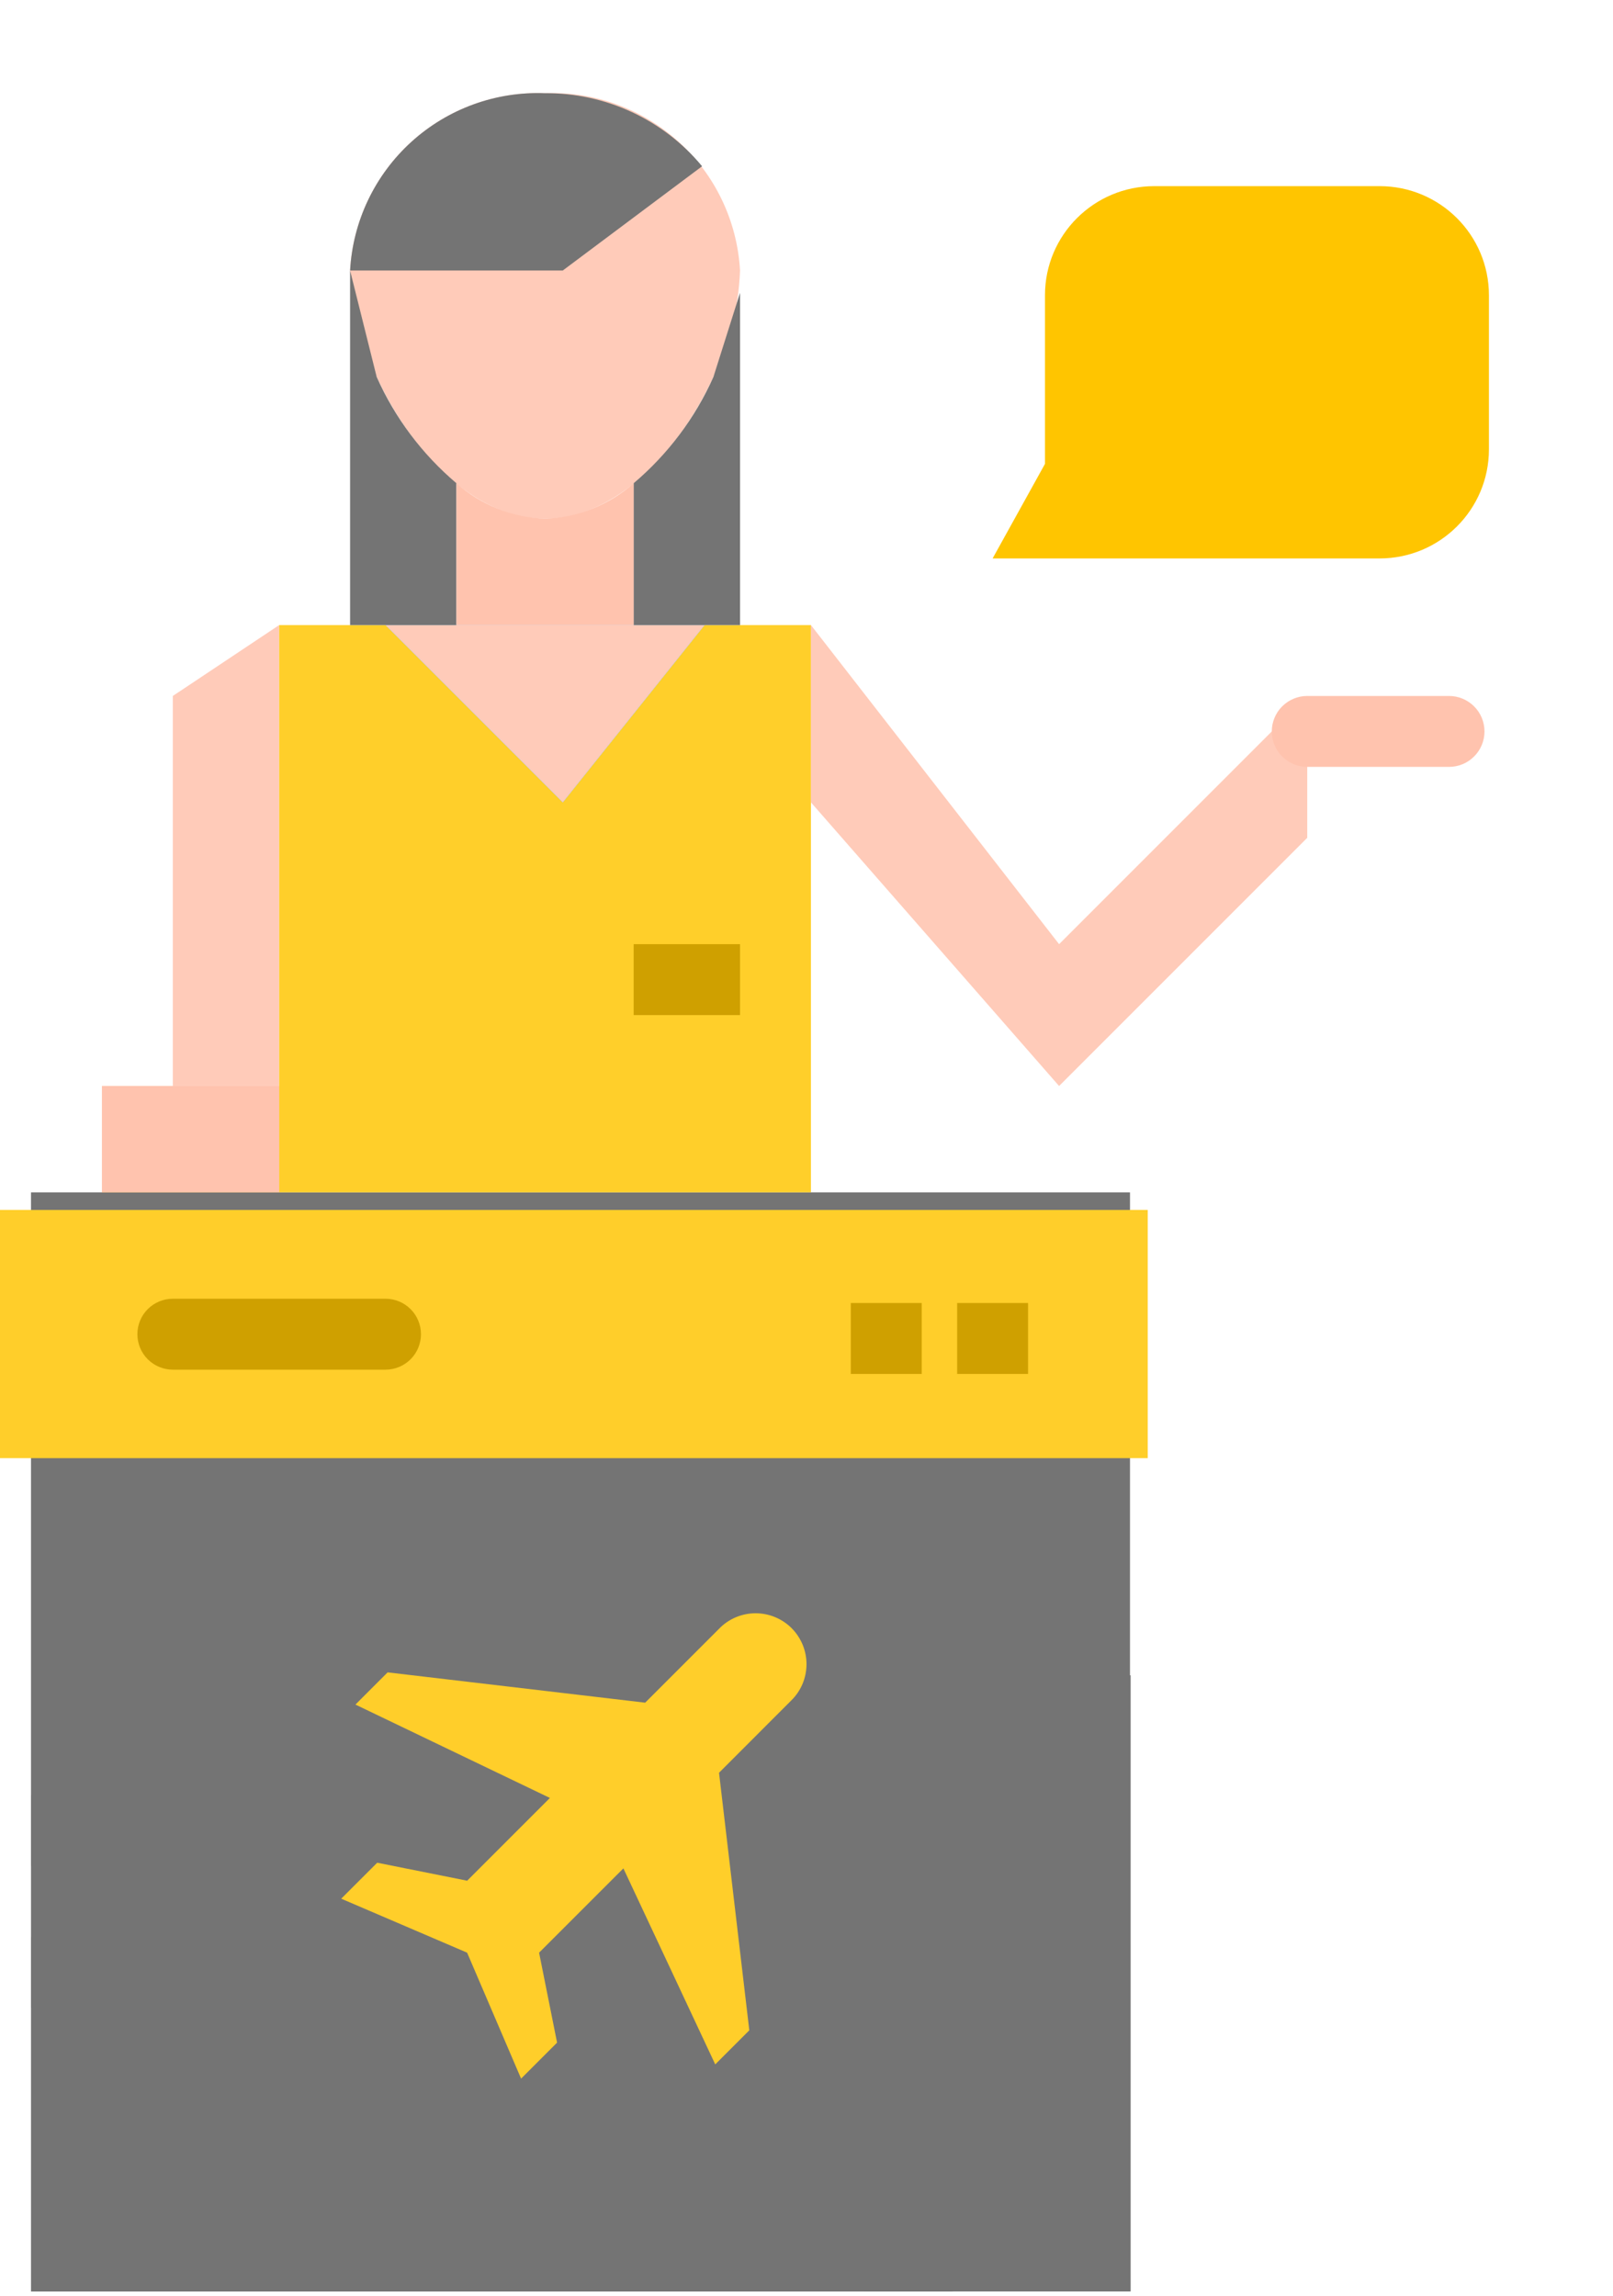 <svg width="52" height="74" viewBox="0 0 52 74" fill="none" xmlns="http://www.w3.org/2000/svg">
<path d="M27.857 54.433H36.429V38.433H26.143H9H3.286H1V73.862H27.857V54.433Z" fill="#747474"/>
<path d="M33.688 14.952V9.516C33.688 7.574 35.266 6 37.212 6H44.476C46.422 6 48 7.574 48 9.516V14.484C48 16.426 46.422 18 44.476 18H32L33.688 14.952Z" fill="#FFC500"/>
<path d="M27.857 73.862H30.714V56.719H36.428V54.433H27.857V73.862Z" fill="#626262"/>
<path d="M27 73.86H29.953H36.45V54H29.953H27V73.86Z" fill="#747474"/>
<path d="M9 35.005H5.571H3.286V38.433H9V35.005Z" fill="#FDC12A"/>
<path d="M9 20.148L5.571 22.433V35.005H9V20.148Z" fill="#FFCBB9"/>
<path d="M17.571 16.719C19.857 16.719 21.903 14.536 23 12.148C23.521 11.077 23.813 9.909 23.857 8.719C23.768 7.132 23.06 5.644 21.884 4.575C20.708 3.506 19.159 2.942 17.571 3.005C15.984 2.942 14.435 3.506 13.259 4.575C12.083 5.644 11.374 7.132 11.286 8.719C11.33 9.909 11.622 11.077 12.143 12.148C13.24 14.536 15.274 16.719 17.571 16.719Z" fill="#FFCBB9"/>
<path d="M26.143 25.862V20.148H23.857H22.714L18.143 25.862L12.429 20.148H11.286H9V38.433H26.143V25.862Z" fill="#FFCF2A"/>
<path d="M18.143 25.862L22.714 20.148H12.429L18.143 25.862Z" fill="#2AAFF5"/>
<path d="M34.143 35.005L42.143 27.005V22.433L34.143 30.433L26.143 20.148V25.862L34.143 35.005Z" fill="#FFCBB9"/>
<path d="M22.634 5.359C22.018 4.616 21.244 4.019 20.368 3.612C19.492 3.205 18.537 2.997 17.571 3.005C15.984 2.942 14.435 3.506 13.259 4.575C12.083 5.644 11.374 7.132 11.286 8.719H18.143L22.634 5.359Z" fill="#747474"/>
<path d="M12.429 20.148L18.143 25.862L22.714 20.148H12.429Z" fill="#FFCBB9"/>
<path d="M20.428 30.433H23.857V32.719H20.428V30.433Z" fill="#CFA000"/>
<path d="M46.714 24.719H42.143C41.84 24.719 41.549 24.599 41.335 24.384C41.12 24.17 41 23.879 41 23.576C41 23.273 41.12 22.982 41.335 22.768C41.549 22.554 41.84 22.433 42.143 22.433H46.714C47.017 22.433 47.308 22.554 47.522 22.768C47.737 22.982 47.857 23.273 47.857 23.576C47.857 23.879 47.737 24.17 47.522 24.384C47.308 24.599 47.017 24.719 46.714 24.719Z" fill="#FFC3AE"/>
<path d="M12.143 12.148L11.286 8.719V20.148H14.714V15.576C13.61 14.641 12.731 13.469 12.143 12.148Z" fill="#747474"/>
<path d="M23 12.148C22.412 13.469 21.533 14.641 20.428 15.576V20.148H23.857V9.439L23 12.148Z" fill="#747474"/>
<path d="M17.571 16.719C16.516 16.68 15.506 16.276 14.714 15.576V20.148H20.429V15.576C19.637 16.276 18.627 16.68 17.571 16.719Z" fill="#FFC3AE"/>
<path d="M3.286 35.005H9V38.433H3.286V35.005Z" fill="#FFC3AE"/>
<path d="M0 39H37V47H0V39Z" fill="#FFCE2A"/>
<path d="M27.428 42H29.714V44.286H27.428V42Z" fill="#CFA000"/>
<path d="M30.857 42H33.143V44.286H30.857V42Z" fill="#CFA000"/>
<path d="M1 62.433H7.857V64.719H1V62.433Z" fill="#747474"/>
<path d="M1 57.862H5.571V60.148H1V57.862Z" fill="#747474"/>
<path d="M18.714 70.433H6.143C5.84 70.433 5.549 70.313 5.335 70.099C5.12 69.884 5 69.594 5 69.29C5 68.987 5.12 68.697 5.335 68.482C5.549 68.268 5.84 68.148 6.143 68.148H18.714C19.017 68.148 19.308 68.268 19.522 68.482C19.737 68.697 19.857 68.987 19.857 69.29C19.857 69.594 19.737 69.884 19.522 70.099C19.308 70.313 19.017 70.433 18.714 70.433Z" fill="#747474"/>
<path d="M12.429 44.148H5.571C5.268 44.148 4.978 44.027 4.763 43.813C4.549 43.599 4.429 43.308 4.429 43.005C4.429 42.702 4.549 42.411 4.763 42.197C4.978 41.982 5.268 41.862 5.571 41.862H12.429C12.732 41.862 13.022 41.982 13.237 42.197C13.451 42.411 13.571 42.702 13.571 43.005C13.571 43.308 13.451 43.599 13.237 43.813C13.022 44.027 12.732 44.148 12.429 44.148Z" fill="#CFA000"/>
<path d="M12.16 60.041L11 61.2L15.059 62.94L16.799 67L17.959 65.84L17.379 62.94L20.097 60.223L23.058 66.541L24.156 65.443L23.18 57.141L25.499 54.82C25.656 54.669 25.781 54.488 25.867 54.288C25.953 54.088 25.998 53.872 26 53.655C26.002 53.437 25.96 53.221 25.878 53.019C25.795 52.818 25.674 52.635 25.52 52.48C25.366 52.326 25.182 52.205 24.981 52.122C24.779 52.04 24.563 51.998 24.345 52C24.128 52.002 23.912 52.047 23.712 52.133C23.512 52.219 23.331 52.344 23.18 52.501L20.799 54.882L12.496 53.905L11.459 54.943L17.728 57.953L15.06 60.621L12.16 60.041Z" fill="#FFCE2A"/>
</svg>